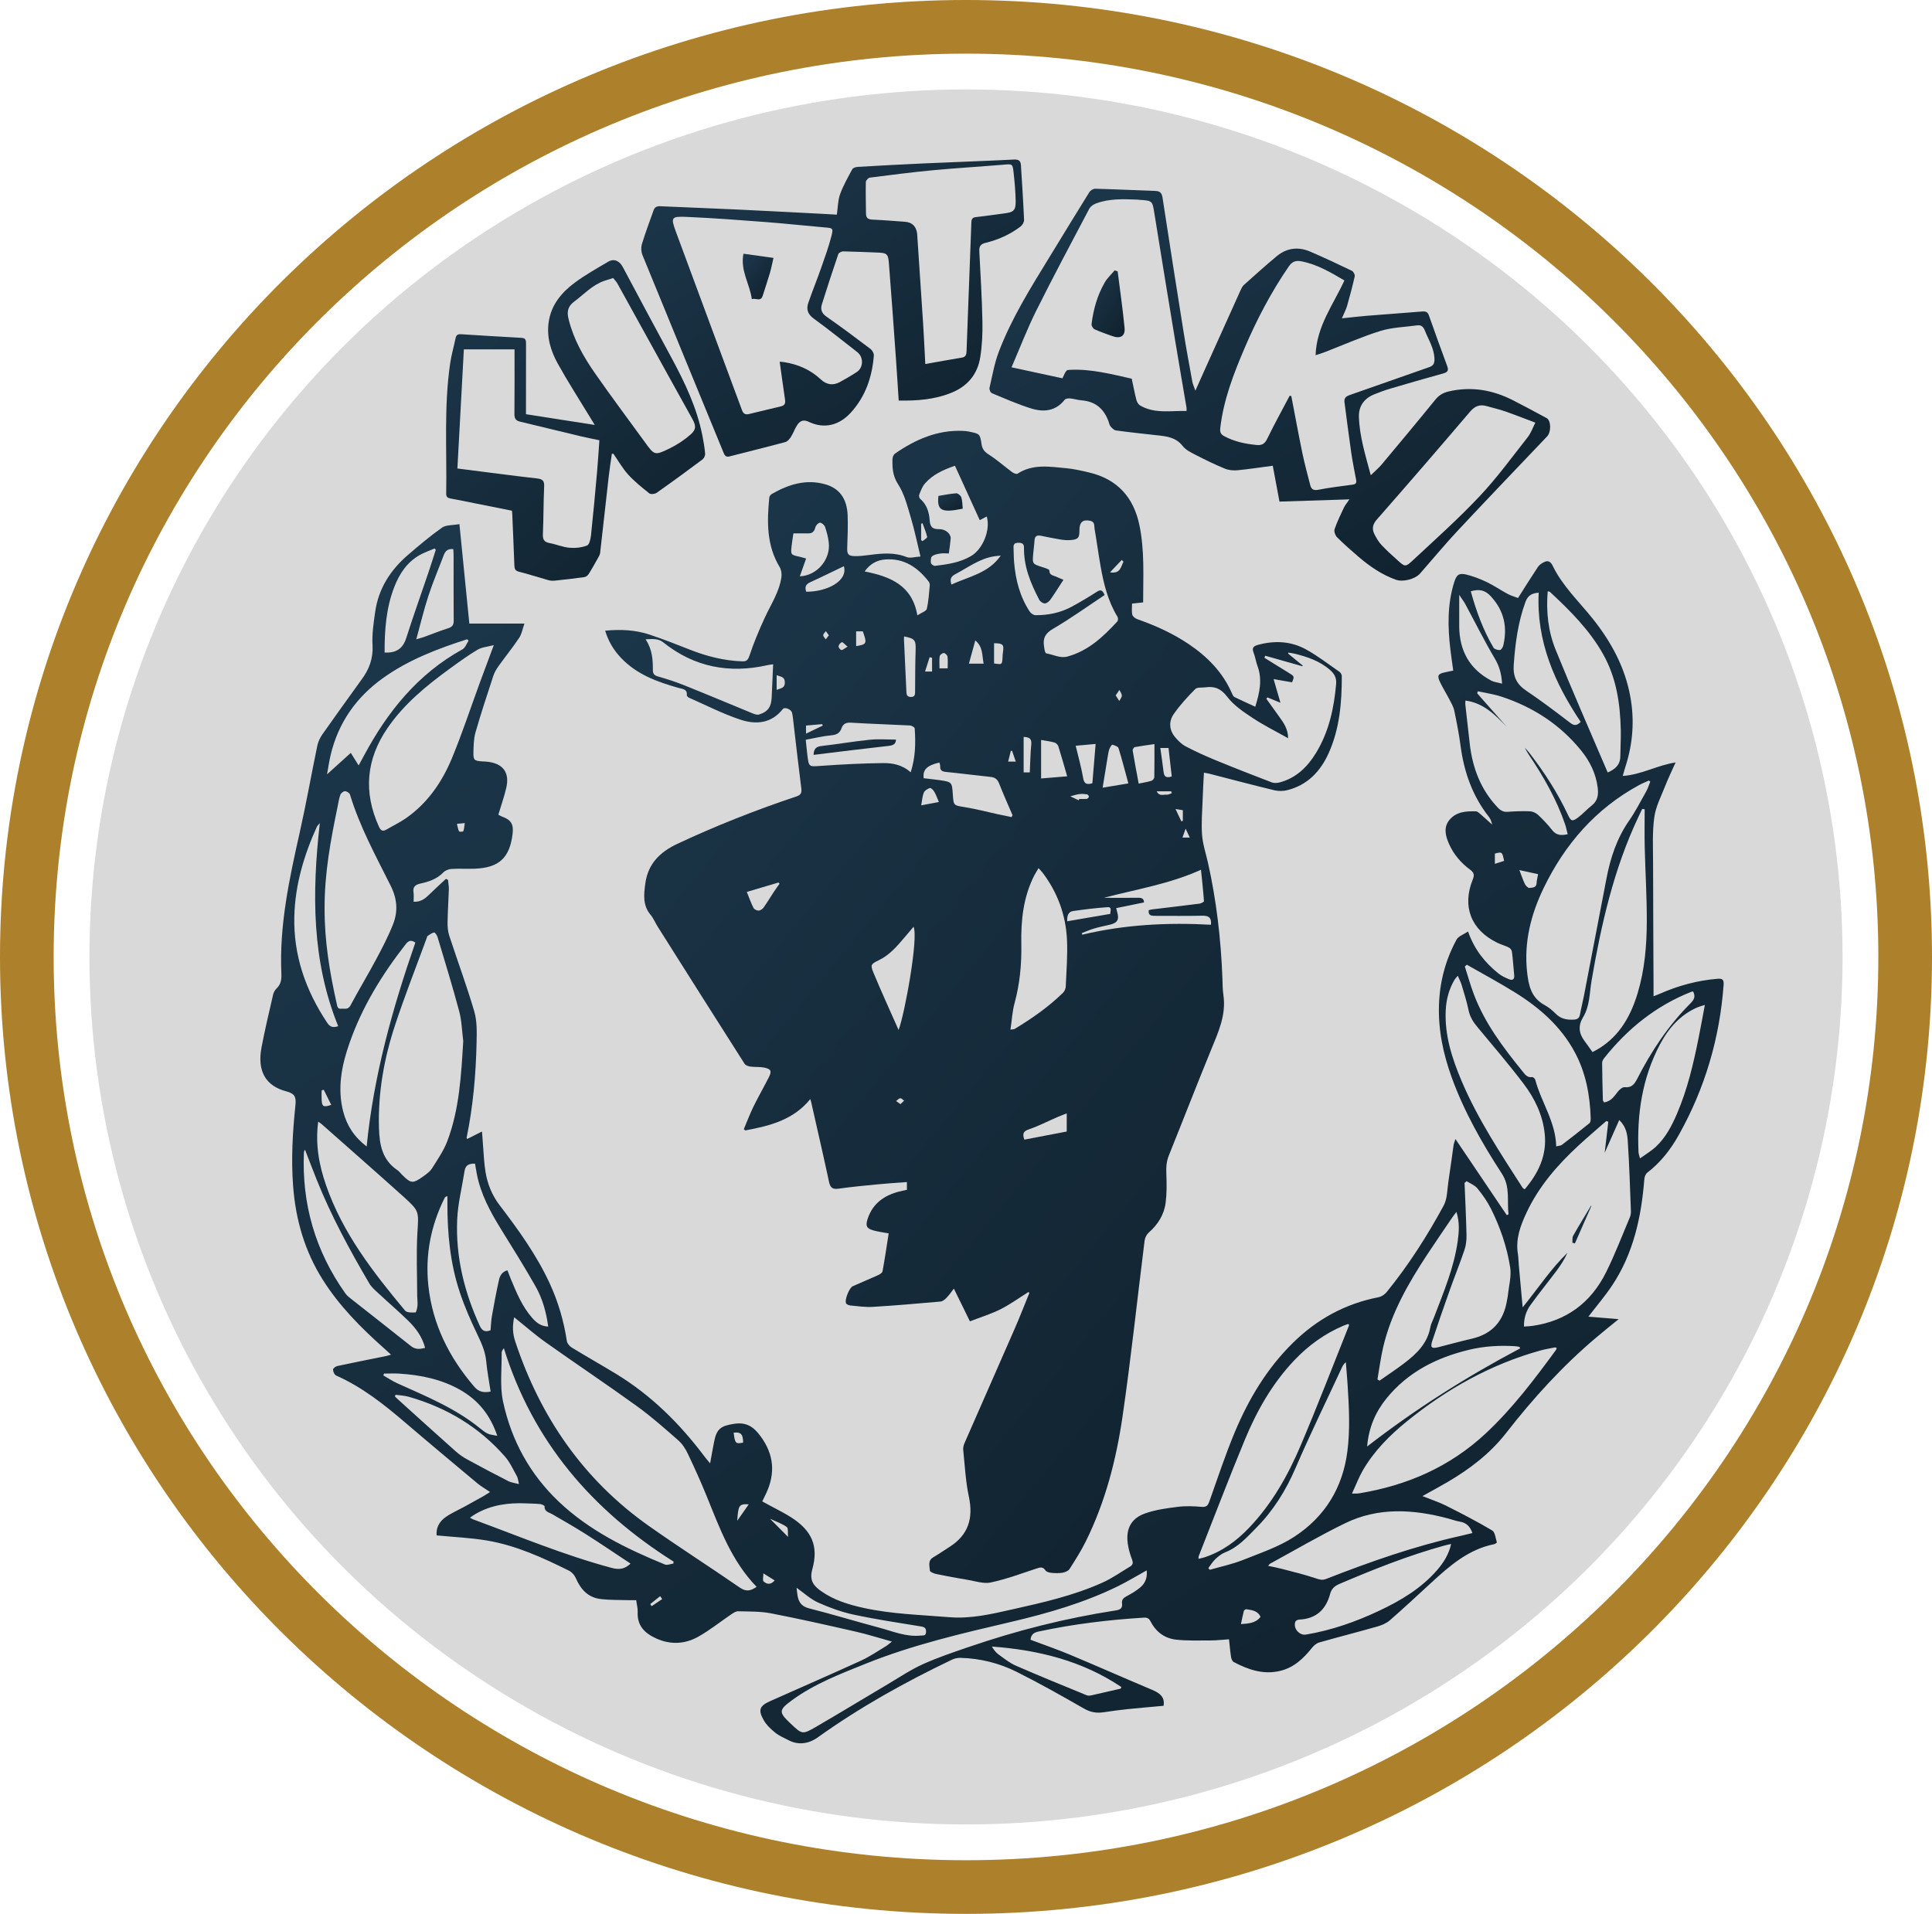 <svg width="108" height="107" viewBox="0 0 108 107" fill="none" xmlns="http://www.w3.org/2000/svg">
<path d="M106.5 53.5C106.5 82.206 83.008 105.5 54 105.5C24.992 105.5 1.5 82.206 1.5 53.5C1.5 24.794 24.992 1.5 54 1.5C83.008 1.5 106.5 24.794 106.5 53.5Z" stroke="#AD812B" stroke-width="3"/>
<ellipse cx="54" cy="53.5" rx="49" ry="48.5" fill="#D9D9D9"/>
<g clip-path="url(#clip0_383_207)">
<path d="M57.487 72.235C56.971 72.558 56.476 72.921 55.936 73.193C55.398 73.463 54.812 73.642 54.219 73.873C53.902 73.226 53.626 72.659 53.322 72.043C53.175 72.231 53.062 72.402 52.921 72.547C52.827 72.643 52.699 72.755 52.577 72.766C51.314 72.878 50.05 72.987 48.785 73.064C48.377 73.088 47.963 73.025 47.554 72.988C47.465 72.98 47.342 72.939 47.301 72.873C47.195 72.701 47.469 71.999 47.669 71.909C48.136 71.7 48.609 71.507 49.075 71.295C49.177 71.248 49.319 71.163 49.334 71.076C49.462 70.379 49.565 69.679 49.678 68.955C49.387 68.901 49.112 68.868 48.848 68.795C48.439 68.686 48.372 68.54 48.502 68.142C48.783 67.286 49.417 66.836 50.255 66.619C50.394 66.583 50.535 66.555 50.696 66.519V66.085C50.152 66.126 49.623 66.158 49.095 66.21C48.354 66.282 47.611 66.351 46.873 66.456C46.535 66.503 46.412 66.397 46.343 66.072C46.024 64.586 45.681 63.105 45.347 61.623C45.338 61.582 45.324 61.541 45.297 61.446C44.341 62.624 43.019 62.944 41.666 63.199C41.637 63.176 41.609 63.153 41.579 63.13C41.758 62.706 41.92 62.275 42.122 61.861C42.396 61.303 42.708 60.764 42.988 60.208C43.149 59.888 43.095 59.765 42.74 59.691C42.482 59.636 42.209 59.665 41.945 59.63C41.831 59.614 41.677 59.56 41.622 59.473C39.996 56.922 38.381 54.366 36.767 51.809C36.63 51.593 36.534 51.345 36.372 51.152C35.919 50.614 35.989 50.006 36.075 49.382C36.227 48.288 36.895 47.633 37.854 47.182C40.02 46.164 42.241 45.29 44.51 44.531C44.765 44.446 44.826 44.334 44.794 44.078C44.632 42.811 44.49 41.543 44.341 40.274C44.324 40.131 44.31 39.986 44.275 39.847C44.226 39.652 43.865 39.507 43.757 39.645C43.119 40.455 42.25 40.518 41.395 40.236C40.408 39.911 39.474 39.428 38.518 39.008C38.465 38.985 38.39 38.914 38.394 38.872C38.429 38.529 38.175 38.526 37.951 38.464C36.752 38.129 35.594 37.711 34.71 36.775C34.309 36.35 34.011 35.864 33.829 35.26C34.684 35.176 35.501 35.214 36.287 35.471C37.067 35.728 37.832 36.033 38.598 36.333C39.527 36.697 40.479 36.937 41.481 36.974C41.735 36.983 41.814 36.901 41.899 36.645C42.138 35.932 42.429 35.234 42.743 34.552C43.088 33.797 43.568 33.097 43.683 32.252C43.707 32.073 43.671 31.849 43.58 31.696C42.843 30.479 42.875 29.154 43.004 27.814C43.011 27.742 43.083 27.652 43.15 27.613C44.072 27.088 45.041 26.773 46.112 27.07C46.922 27.294 47.348 27.869 47.384 28.817C47.407 29.416 47.381 30.017 47.36 30.617C47.347 30.974 47.411 31.083 47.776 31.091C48.052 31.097 48.331 31.061 48.606 31.026C49.304 30.936 49.991 30.869 50.678 31.142C50.882 31.224 51.155 31.13 51.456 31.113C51.271 30.358 51.123 29.632 50.912 28.926C50.722 28.292 50.556 27.616 50.203 27.072C49.899 26.602 49.878 26.158 49.89 25.667C49.892 25.563 49.948 25.419 50.028 25.362C51.166 24.573 52.391 24.033 53.814 24.089C53.935 24.094 54.058 24.105 54.178 24.131C54.767 24.254 54.783 24.254 54.87 24.838C54.913 25.119 55.044 25.267 55.283 25.419C55.738 25.71 56.146 26.074 56.582 26.398C56.662 26.457 56.821 26.521 56.879 26.484C57.738 25.922 58.679 26.092 59.603 26.176C60.032 26.216 60.458 26.315 60.88 26.414C62.455 26.786 63.37 27.797 63.694 29.362C63.99 30.779 63.902 32.212 63.902 33.679C63.7 33.701 63.518 33.72 63.283 33.745C63.283 33.953 63.251 34.167 63.296 34.363C63.319 34.466 63.465 34.578 63.578 34.618C64.591 34.972 65.561 35.41 66.452 36.011C67.506 36.722 68.368 37.6 68.876 38.787C68.906 38.855 68.947 38.942 69.008 38.97C69.383 39.154 69.765 39.325 70.17 39.512C70.412 38.729 70.575 38.004 70.299 37.247C70.207 36.997 70.172 36.728 70.074 36.481C69.962 36.196 70.098 36.113 70.338 36.048C71.257 35.802 72.165 35.845 72.996 36.301C73.655 36.663 74.256 37.129 74.877 37.559C74.945 37.606 75.008 37.72 75.008 37.802C75.008 39.276 74.89 40.735 74.274 42.104C73.815 43.125 73.097 43.883 71.978 44.172C71.745 44.233 71.47 44.238 71.235 44.181C70.025 43.89 68.823 43.569 67.618 43.26C67.535 43.238 67.448 43.227 67.3 43.197C67.274 43.716 67.243 44.209 67.228 44.703C67.206 45.358 67.148 46.017 67.195 46.669C67.234 47.193 67.408 47.708 67.525 48.227C68.003 50.356 68.251 52.516 68.334 54.696C68.346 55.006 68.343 55.32 68.388 55.627C68.556 56.753 68.094 57.727 67.687 58.726C66.888 60.678 66.126 62.646 65.337 64.603C65.199 64.945 65.186 65.281 65.2 65.642C65.221 66.172 65.227 66.711 65.161 67.236C65.076 67.908 64.729 68.461 64.214 68.912C64.097 69.016 64.004 69.198 63.985 69.356C63.572 72.638 63.226 75.93 62.749 79.202C62.397 81.61 61.788 83.97 60.698 86.172C60.432 86.708 60.11 87.218 59.786 87.721C59.714 87.832 59.529 87.904 59.385 87.928C59.179 87.963 58.962 87.951 58.752 87.931C58.642 87.919 58.494 87.876 58.44 87.794C58.288 87.569 58.133 87.63 57.926 87.697C57.084 87.975 56.247 88.288 55.382 88.472C54.977 88.558 54.513 88.394 54.08 88.322C53.499 88.227 52.919 88.12 52.343 88C52.209 87.973 51.986 87.882 51.982 87.812C51.969 87.556 51.848 87.254 52.17 87.064C52.477 86.885 52.769 86.678 53.07 86.489C54.134 85.819 54.419 84.882 54.16 83.673C53.978 82.82 53.936 81.937 53.845 81.067C53.832 80.942 53.864 80.8 53.916 80.683C54.844 78.557 55.783 76.436 56.711 74.31C57.004 73.641 57.267 72.958 57.544 72.282C57.526 72.266 57.508 72.249 57.49 72.232L57.487 72.235ZM72.008 41.273C71.3 40.874 70.641 40.549 70.032 40.145C69.517 39.804 68.973 39.441 68.608 38.961C68.258 38.5 67.905 38.353 67.386 38.426C67.192 38.454 66.926 38.411 66.816 38.522C66.383 38.961 65.957 39.421 65.608 39.928C65.331 40.328 65.353 40.806 65.681 41.201C65.849 41.404 66.049 41.606 66.277 41.725C66.826 42.014 67.394 42.271 67.968 42.507C69.004 42.933 70.047 43.341 71.093 43.741C71.225 43.791 71.402 43.779 71.542 43.741C72.456 43.493 73.085 42.883 73.562 42.1C74.287 40.916 74.571 39.601 74.691 38.236C74.721 37.894 74.588 37.663 74.35 37.456C73.78 36.956 73.088 36.724 72.37 36.545C72.254 36.517 72.136 36.504 72.017 36.485C72.013 36.504 72.009 36.522 72.007 36.541C72.28 36.766 72.555 36.989 72.828 37.214C72.818 37.224 72.809 37.236 72.799 37.246C72.109 37.05 71.417 36.854 70.727 36.66C70.712 36.699 70.696 36.737 70.681 36.775C71.131 37.053 71.58 37.333 72.031 37.61C72.363 37.814 72.364 37.811 72.225 38.147C71.909 38.092 71.603 38.038 71.194 37.966C71.337 38.457 71.448 38.839 71.578 39.288C71.281 39.166 71.064 39.078 70.848 38.989C70.828 39.014 70.808 39.039 70.788 39.064C71.026 39.395 71.265 39.726 71.502 40.058C71.745 40.399 72.001 40.735 72.007 41.27L72.008 41.273ZM59.448 32.415C59.2 32.794 58.97 33.168 58.718 33.525C58.647 33.625 58.512 33.736 58.405 33.737C58.3 33.738 58.145 33.631 58.094 33.531C57.618 32.619 57.224 31.678 57.242 30.621C57.246 30.394 57.129 30.347 56.928 30.345C56.723 30.344 56.645 30.424 56.657 30.621C56.671 30.887 56.666 31.155 56.688 31.421C56.769 32.407 57.008 33.348 57.558 34.186C57.624 34.287 57.773 34.394 57.883 34.394C58.593 34.398 59.281 34.258 59.909 33.919C60.387 33.66 60.855 33.379 61.315 33.085C61.512 32.959 61.626 32.967 61.749 33.266C60.794 33.901 59.853 34.577 58.857 35.16C58.423 35.413 58.29 35.692 58.363 36.138C58.377 36.226 58.384 36.316 58.408 36.401C58.423 36.45 58.459 36.526 58.495 36.531C58.891 36.594 59.258 36.822 59.689 36.701C60.848 36.378 61.676 35.593 62.459 34.744C62.504 34.695 62.509 34.552 62.472 34.49C61.934 33.609 61.694 32.631 61.519 31.632C61.397 30.943 61.307 30.25 61.186 29.561C61.157 29.398 61.218 29.176 60.942 29.116C60.53 29.027 60.336 29.192 60.34 29.663C60.343 30.063 60.271 30.156 59.864 30.193C59.678 30.21 59.484 30.196 59.3 30.166C58.927 30.106 58.557 30.027 58.187 29.953C57.972 29.91 57.845 29.964 57.831 30.209C57.816 30.464 57.776 30.716 57.756 30.971C57.708 31.53 57.712 31.527 58.267 31.705C58.408 31.751 58.659 31.826 58.659 31.889C58.66 32.17 58.877 32.165 59.034 32.238C59.191 32.312 59.353 32.373 59.452 32.415H59.448ZM56.486 57.563C56.649 57.539 56.688 57.544 56.712 57.529C57.685 56.941 58.615 56.295 59.429 55.497C59.514 55.413 59.572 55.265 59.577 55.144C59.613 54.27 59.688 53.393 59.644 52.522C59.576 51.152 59.119 49.899 58.286 48.796C58.223 48.713 58.148 48.64 58.055 48.536C57.96 48.699 57.881 48.819 57.816 48.945C57.204 50.148 57.067 51.448 57.092 52.763C57.113 53.892 57.013 54.992 56.715 56.084C56.588 56.544 56.565 57.032 56.486 57.562V57.563ZM36.087 35.739C36.468 36.311 36.497 36.886 36.496 37.467C36.496 37.662 36.568 37.756 36.767 37.814C37.257 37.956 37.745 38.11 38.218 38.299C39.506 38.815 40.785 39.355 42.069 39.882C42.178 39.925 42.313 39.976 42.415 39.949C42.909 39.811 43.115 39.525 43.136 39.012C43.162 38.397 43.191 37.781 43.22 37.139C43.09 37.158 43.002 37.165 42.917 37.184C40.772 37.672 38.812 37.3 37.077 35.914C36.794 35.688 36.486 35.724 36.085 35.742L36.087 35.739ZM53.383 26.038C52.696 26.276 52.125 26.546 51.7 27.037C51.554 27.206 51.473 27.438 51.386 27.65C51.36 27.713 51.386 27.842 51.437 27.886C51.803 28.199 51.936 28.626 51.968 29.071C51.994 29.44 52.101 29.591 52.498 29.584C52.871 29.578 53.165 29.86 53.144 30.111C53.121 30.384 53.077 30.654 53.04 30.942C52.868 30.942 52.711 30.922 52.561 30.947C52.401 30.972 52.219 31.005 52.103 31.101C52.027 31.164 52.02 31.352 52.04 31.475C52.052 31.542 52.191 31.643 52.262 31.636C52.957 31.554 53.654 31.454 54.273 31.093C54.944 30.705 55.381 29.622 55.16 28.875C55.014 28.951 54.873 29.026 54.768 29.08C54.305 28.064 53.847 27.059 53.383 26.04V26.038ZM50.908 43.178C51.18 42.336 51.188 41.531 51.133 40.725C51.13 40.662 50.964 40.564 50.87 40.559C49.771 40.501 48.671 40.471 47.572 40.403C47.287 40.385 47.132 40.466 47.039 40.72C46.948 40.971 46.783 41.08 46.495 41.106C46.015 41.149 45.54 41.267 45.041 41.357C45.075 41.674 45.098 41.948 45.133 42.221C45.219 42.898 45.219 42.865 45.904 42.816C47.046 42.735 48.19 42.677 49.333 42.662C49.873 42.654 50.421 42.744 50.908 43.177V43.178ZM64.213 50.883C64.278 50.869 64.341 50.85 64.405 50.842C65.289 50.735 66.172 50.633 67.055 50.52C67.146 50.508 67.305 50.422 67.302 50.38C67.262 49.812 67.199 49.245 67.136 48.626C65.359 49.429 63.511 49.719 61.702 50.194C61.819 50.194 61.935 50.194 62.053 50.194C62.576 50.194 63.1 50.199 63.624 50.192C63.816 50.189 63.946 50.233 63.951 50.452C63.428 50.559 62.915 50.664 62.398 50.77C62.423 50.874 62.429 50.918 62.443 50.96C62.581 51.41 62.473 51.6 62.028 51.701C61.735 51.766 61.441 51.828 61.153 51.913C60.921 51.981 60.699 52.082 60.474 52.168C60.483 52.198 60.492 52.226 60.499 52.256C62.87 51.689 65.277 51.567 67.695 51.7C67.731 51.282 67.549 51.186 67.201 51.195C66.321 51.215 65.44 51.2 64.56 51.202C64.35 51.202 64.173 51.177 64.216 50.884L64.213 50.883ZM50.232 57.584C50.583 56.662 51.351 52.394 51.068 51.814C50.887 52.025 50.715 52.225 50.547 52.427C50.136 52.914 49.721 53.395 49.133 53.68C48.698 53.89 48.641 53.936 48.821 54.367C49.258 55.421 49.735 56.459 50.232 57.585V57.584ZM51.636 43.509C51.923 43.544 52.219 43.572 52.514 43.614C53.217 43.719 53.217 43.721 53.264 44.426C53.307 45.05 53.311 45.023 53.93 45.125C54.562 45.228 55.182 45.391 55.809 45.528C56.054 45.581 56.3 45.631 56.545 45.682C56.564 45.646 56.582 45.61 56.601 45.575C56.35 44.987 56.087 44.402 55.853 43.806C55.759 43.567 55.621 43.46 55.371 43.434C54.541 43.348 53.715 43.24 52.885 43.157C52.671 43.135 52.548 43.079 52.557 42.844C52.56 42.774 52.529 42.702 52.514 42.631C51.817 42.79 51.568 43.034 51.636 43.51V43.509ZM51.281 34.403C51.517 34.248 51.777 34.171 51.808 34.04C51.91 33.611 51.932 33.161 51.974 32.72C51.981 32.65 51.951 32.561 51.909 32.506C51.296 31.721 50.538 31.198 49.491 31.278C49.045 31.312 48.653 31.498 48.334 31.948C49.773 32.233 50.993 32.722 51.281 34.403ZM44.708 32.221C45.657 32.188 46.441 31.291 46.328 30.331C46.294 30.036 46.218 29.743 46.121 29.461C46.085 29.355 45.938 29.224 45.838 29.223C45.751 29.22 45.609 29.368 45.582 29.474C45.524 29.7 45.426 29.826 45.181 29.821C44.913 29.816 44.645 29.82 44.352 29.82C44.321 30.034 44.279 30.272 44.253 30.513C44.198 31.017 44.202 31.017 44.687 31.123C44.782 31.144 44.875 31.173 45.062 31.225C44.941 31.567 44.827 31.888 44.71 32.221H44.708ZM58.198 43.522C58.703 43.48 59.166 43.442 59.656 43.401C59.489 42.828 59.335 42.273 59.162 41.724C59.135 41.637 59.032 41.536 58.944 41.512C58.713 41.446 58.47 41.418 58.198 41.369V43.52V43.522ZM64.534 41.6C64.129 41.66 63.778 41.704 63.433 41.769C63.381 41.779 63.308 41.902 63.317 41.96C63.419 42.568 63.535 43.172 63.653 43.809C63.919 43.754 64.147 43.719 64.367 43.652C64.436 43.631 64.525 43.524 64.526 43.455C64.539 42.859 64.534 42.261 64.534 41.6ZM63.077 43.8C62.892 43.123 62.727 42.471 62.527 41.83C62.498 41.734 62.309 41.671 62.181 41.635C62.151 41.626 62.054 41.776 62.02 41.863C61.974 41.986 61.952 42.12 61.93 42.249C61.833 42.833 61.739 43.417 61.638 44.037C62.145 43.953 62.588 43.88 63.078 43.798L63.077 43.8ZM50.539 35.581C50.536 35.636 50.53 35.69 50.532 35.744C50.579 36.731 50.628 37.717 50.67 38.703C50.678 38.88 50.741 38.966 50.93 38.965C51.141 38.964 51.153 38.833 51.154 38.676C51.16 37.9 51.158 37.122 51.184 36.346C51.203 35.791 51.144 35.697 50.538 35.582L50.539 35.581ZM57.261 63.714C58.058 63.561 58.846 63.41 59.631 63.26V62.246C59.428 62.326 59.264 62.387 59.104 62.456C58.576 62.685 58.062 62.951 57.519 63.138C57.228 63.237 57.135 63.35 57.261 63.714ZM61.064 43.791C61.124 43.079 61.182 42.369 61.246 41.592C60.823 41.63 60.449 41.665 60.132 41.693C60.28 42.316 60.444 42.895 60.546 43.486C60.6 43.797 60.715 43.891 61.063 43.791H61.064ZM55.942 31.06C55.816 31.074 55.688 31.083 55.562 31.104C54.746 31.235 54.103 31.735 53.397 32.104C53.146 32.236 53.092 32.393 53.186 32.68C54.16 32.232 55.266 32.049 55.942 31.06ZM45.067 33.082C46.216 33.091 47.417 32.484 47.173 31.655C46.541 31.957 45.918 32.267 45.286 32.554C45.026 32.672 44.984 32.842 45.068 33.082H45.067ZM41.747 49.866C41.882 50.198 41.983 50.49 42.122 50.762C42.163 50.843 42.31 50.911 42.408 50.909C42.501 50.906 42.621 50.826 42.681 50.745C42.879 50.467 43.053 50.174 43.242 49.888C43.348 49.727 43.462 49.57 43.573 49.411C43.556 49.387 43.541 49.362 43.524 49.338C42.95 49.508 42.377 49.678 41.748 49.865L41.747 49.866ZM59.657 51.506C60.471 51.366 61.262 51.231 62.064 51.093C62.065 50.931 62.184 50.698 61.903 50.718C61.266 50.763 60.63 50.842 59.996 50.932C59.694 50.974 59.649 51.218 59.657 51.506ZM57.222 41.199V43.183H57.566C57.592 42.647 57.598 42.126 57.649 41.61C57.681 41.277 57.515 41.214 57.222 41.199ZM65.502 43.408C65.441 42.873 65.382 42.349 65.321 41.819H64.863C64.928 42.288 64.995 42.725 65.046 43.164C65.077 43.426 65.205 43.509 65.5 43.408H65.502ZM54.519 35.807C54.396 36.258 54.283 36.664 54.163 37.104H54.986C54.89 36.644 54.963 36.171 54.521 35.807H54.519ZM52.486 44.839C52.389 44.616 52.321 44.427 52.223 44.257C52.172 44.168 52.038 44.038 51.982 44.056C51.852 44.099 51.692 44.195 51.643 44.311C51.558 44.516 51.547 44.751 51.496 45.024C51.853 44.957 52.152 44.901 52.486 44.838V44.839ZM55.569 37.09C56.017 37.162 56.02 37.16 56.041 36.767C56.047 36.679 56.047 36.589 56.061 36.503C56.134 36.032 56.078 35.966 55.569 35.961V37.09ZM47.858 36.122C48.454 36.03 48.477 35.975 48.231 35.296H47.858V36.122ZM52.975 37.364C52.975 37.12 52.995 36.908 52.965 36.706C52.953 36.626 52.834 36.509 52.761 36.508C52.683 36.507 52.541 36.611 52.53 36.683C52.499 36.903 52.519 37.131 52.519 37.365H52.974L52.975 37.364ZM60.301 44.742C60.311 44.718 60.32 44.692 60.331 44.668C60.475 44.668 60.621 44.678 60.763 44.661C60.805 44.656 60.87 44.578 60.87 44.534C60.87 44.49 60.805 44.413 60.76 44.408C60.618 44.388 60.47 44.378 60.328 44.397C60.16 44.42 59.996 44.477 59.831 44.52C59.987 44.594 60.143 44.669 60.301 44.742ZM43.415 37.748V38.566C43.649 38.477 43.88 38.473 43.874 38.148C43.867 37.824 43.634 37.833 43.415 37.749V37.748ZM45.057 41.016C45.404 40.849 45.698 40.708 45.991 40.567C45.98 40.539 45.97 40.511 45.961 40.484C45.667 40.51 45.374 40.536 45.057 40.564V41.016ZM52.102 36.778C52.057 36.767 52.012 36.754 51.967 36.742C51.885 36.997 51.804 37.251 51.711 37.543H52.103V36.778H52.102ZM51.492 30.197C51.519 30.215 51.546 30.233 51.573 30.251C51.664 30.173 51.842 30.074 51.829 30.018C51.771 29.757 51.661 29.507 51.569 29.252C51.544 29.262 51.518 29.273 51.492 29.283V30.197ZM62.803 31.404C62.771 31.37 62.739 31.338 62.706 31.305C62.503 31.521 62.299 31.736 62.051 31.997C62.646 32.094 62.655 31.677 62.803 31.404ZM47.38 36.153C47.216 36.019 47.128 35.896 47.064 35.908C46.986 35.922 46.887 36.042 46.875 36.127C46.866 36.194 46.967 36.33 47.034 36.341C47.11 36.351 47.202 36.257 47.38 36.153ZM62.368 38.879C62.449 39.002 62.508 39.096 62.568 39.19C62.62 39.09 62.71 38.988 62.71 38.888C62.71 38.783 62.623 38.678 62.574 38.573C62.512 38.666 62.45 38.759 62.367 38.88L62.368 38.879ZM66.122 45.296C66.009 45.278 65.902 45.261 65.712 45.23C65.846 45.514 65.943 45.717 66.038 45.919C66.067 45.909 66.094 45.899 66.122 45.89V45.296ZM64.661 44.239C64.804 44.54 65.039 44.41 65.213 44.429C65.306 44.44 65.405 44.377 65.503 44.346L65.472 44.239H64.662H64.661ZM56.575 41.974C56.552 41.975 56.529 41.977 56.506 41.979C56.458 42.173 56.409 42.367 56.356 42.579H56.782C56.706 42.356 56.64 42.166 56.575 41.974ZM50.336 61.729C50.42 61.65 50.481 61.592 50.541 61.536C50.469 61.487 50.393 61.394 50.326 61.401C50.245 61.408 50.171 61.5 50.094 61.556C50.163 61.606 50.234 61.657 50.336 61.73V61.729ZM46.334 35.519C46.267 35.426 46.216 35.357 46.167 35.287C46.113 35.362 46.018 35.438 46.018 35.513C46.018 35.59 46.111 35.667 46.162 35.744C46.214 35.676 46.265 35.609 46.334 35.518V35.519ZM66.277 46.329C66.2 46.546 66.153 46.68 66.1 46.826H66.509C66.437 46.671 66.381 46.553 66.277 46.329Z" fill="url(#paint0_linear_383_207)"/>
<path d="M79.518 83.644C80.013 83.843 80.439 83.979 80.834 84.177C81.707 84.617 82.576 85.066 83.415 85.564C83.578 85.661 83.602 85.998 83.675 86.229C83.68 86.245 83.582 86.319 83.525 86.33C82.091 86.618 81.045 87.532 80.016 88.478C79.246 89.186 78.481 89.9 77.693 90.587C77.502 90.755 77.237 90.863 76.988 90.935C75.909 91.243 74.821 91.519 73.742 91.827C73.588 91.871 73.437 92.004 73.334 92.134C72.858 92.727 72.323 93.235 71.556 93.416C70.621 93.638 69.775 93.348 68.964 92.918C68.888 92.877 68.834 92.745 68.818 92.647C68.769 92.332 68.742 92.013 68.702 91.648C68.349 91.671 68.009 91.711 67.669 91.713C67.025 91.713 66.376 91.738 65.74 91.668C65.113 91.597 64.623 91.241 64.328 90.666C64.243 90.5 64.152 90.425 63.944 90.438C61.965 90.559 60.002 90.797 58.062 91.213C57.798 91.27 57.635 91.374 57.608 91.675C58.343 91.952 59.088 92.207 59.813 92.511C61.351 93.155 62.874 93.829 64.41 94.477C64.825 94.652 65.129 94.873 65.044 95.366C64.39 95.426 63.706 95.483 63.025 95.554C62.583 95.6 62.142 95.659 61.702 95.726C61.304 95.787 60.959 95.731 60.592 95.52C59.349 94.807 58.099 94.101 56.817 93.461C55.847 92.978 54.794 92.716 53.699 92.686C53.539 92.682 53.364 92.717 53.221 92.785C50.597 94.041 48.063 95.448 45.693 97.147C45.246 97.466 44.656 97.591 44.092 97.296C43.835 97.162 43.56 97.05 43.339 96.871C43.092 96.673 42.846 96.441 42.692 96.17C42.367 95.599 42.458 95.372 43.052 95.106C44.747 94.347 46.451 93.611 48.138 92.838C48.621 92.617 49.064 92.309 49.522 92.035C49.623 91.974 49.711 91.892 49.86 91.776C49.144 91.577 48.502 91.371 47.846 91.222C46.265 90.862 44.684 90.504 43.092 90.196C42.496 90.081 41.873 90.099 41.263 90.082C41.138 90.079 41 90.171 40.886 90.247C40.261 90.67 39.67 91.15 39.014 91.514C38.283 91.92 37.486 91.96 36.698 91.608C36.054 91.32 35.608 90.9 35.647 90.122C35.657 89.916 35.596 89.707 35.564 89.461C35.411 89.461 35.269 89.464 35.128 89.461C34.606 89.444 34.08 89.461 33.562 89.395C32.864 89.309 32.454 88.848 32.185 88.222C32.115 88.058 31.963 87.89 31.805 87.811C30.339 87.085 28.848 86.4 27.221 86.126C26.307 85.971 25.371 85.934 24.41 85.84C24.363 85.443 24.547 85.071 24.91 84.817C25.244 84.584 25.625 84.419 25.985 84.222C26.316 84.041 26.646 83.858 26.975 83.674C27.1 83.603 27.22 83.523 27.395 83.415C27.073 83.196 26.87 83.083 26.695 82.936C25.338 81.802 23.981 80.669 22.637 79.519C21.449 78.503 20.231 77.54 18.787 76.9C18.695 76.859 18.621 76.685 18.617 76.57C18.615 76.504 18.761 76.391 18.855 76.371C19.756 76.177 20.662 76 21.565 75.817C21.64 75.801 21.712 75.778 21.859 75.738C21.704 75.597 21.591 75.489 21.473 75.384C20.18 74.234 18.966 73.014 18.037 71.538C17.032 69.941 16.529 68.192 16.386 66.32C16.271 64.805 16.356 63.3 16.515 61.794C16.567 61.3 16.457 61.135 15.998 61.013C14.848 60.708 14.367 59.879 14.62 58.553C14.808 57.563 15.043 56.581 15.269 55.598C15.297 55.475 15.375 55.345 15.465 55.257C15.704 55.027 15.745 54.758 15.729 54.441C15.607 51.747 16.169 49.144 16.755 46.539C17.117 44.926 17.404 43.299 17.74 41.68C17.787 41.459 17.895 41.236 18.025 41.051C18.682 40.112 19.355 39.186 20.023 38.255C20.081 38.174 20.137 38.09 20.198 38.011C20.632 37.436 20.868 36.822 20.825 36.07C20.788 35.456 20.885 34.829 20.972 34.213C21.155 32.909 21.824 31.866 22.811 31.02C23.427 30.491 24.049 29.964 24.712 29.497C24.935 29.34 25.291 29.373 25.682 29.302C25.872 31.199 26.052 33.016 26.236 34.861H29.316C29.215 35.147 29.169 35.439 29.021 35.662C28.658 36.207 28.243 36.717 27.862 37.25C27.742 37.417 27.635 37.605 27.572 37.801C27.23 38.844 26.884 39.887 26.581 40.943C26.48 41.298 26.474 41.688 26.465 42.064C26.455 42.49 26.516 42.535 26.933 42.566C27.034 42.574 27.135 42.573 27.234 42.584C28.124 42.682 28.502 43.187 28.299 44.055C28.183 44.55 28.012 45.032 27.858 45.545C27.91 45.573 27.971 45.618 28.039 45.642C28.57 45.833 28.721 46.071 28.654 46.622C28.49 47.965 27.895 48.516 26.532 48.567C26.099 48.583 25.664 48.554 25.232 48.581C25.076 48.591 24.888 48.666 24.782 48.775C24.43 49.141 23.98 49.292 23.511 49.395C23.209 49.462 23.064 49.583 23.117 49.907C23.142 50.067 23.12 50.234 23.12 50.413C23.55 50.44 23.796 50.207 24.044 49.965C24.333 49.683 24.632 49.411 24.926 49.135C24.965 49.154 25.004 49.173 25.043 49.191C25.061 49.371 25.097 49.552 25.091 49.731C25.073 50.342 25.028 50.953 25.019 51.563C25.015 51.813 25.037 52.077 25.113 52.311C25.575 53.725 26.095 55.121 26.512 56.547C26.672 57.095 26.654 57.708 26.641 58.29C26.601 60.079 26.446 61.86 26.082 63.617C26.081 63.624 26.093 63.635 26.118 63.677C26.374 63.548 26.634 63.417 26.944 63.26C26.962 63.512 26.976 63.717 26.993 63.92C27.038 64.451 27.053 64.987 27.139 65.511C27.25 66.193 27.498 66.815 27.933 67.385C28.979 68.755 29.989 70.155 30.719 71.73C31.199 72.764 31.517 73.846 31.687 74.973C31.707 75.107 31.838 75.262 31.96 75.337C32.777 75.835 33.61 76.306 34.428 76.803C36.408 78.006 38.016 79.606 39.397 81.449C39.474 81.552 39.56 81.648 39.696 81.812C39.781 81.347 39.848 80.96 39.925 80.576C40.067 79.865 40.319 79.716 41.026 79.603C41.727 79.49 42.134 79.772 42.522 80.304C43.27 81.325 43.351 82.377 42.824 83.501C42.759 83.639 42.69 83.776 42.61 83.938C42.746 84.013 42.861 84.074 42.976 84.138C43.395 84.368 43.829 84.575 44.23 84.833C45.377 85.571 45.771 86.426 45.409 87.731C45.232 88.367 45.486 88.665 45.914 88.965C46.63 89.465 47.45 89.713 48.289 89.897C49.862 90.241 51.465 90.281 53.06 90.412C54.291 90.514 55.444 90.232 56.613 89.971C58.317 89.591 60.021 89.202 61.622 88.483C62.165 88.24 62.659 87.887 63.173 87.581C63.331 87.487 63.351 87.371 63.282 87.188C63.172 86.9 63.083 86.597 63.042 86.292C62.93 85.468 63.233 84.882 64.021 84.608C64.6 84.405 65.227 84.319 65.841 84.243C66.279 84.188 66.734 84.206 67.176 84.244C67.456 84.269 67.528 84.154 67.609 83.926C68.07 82.631 68.501 81.32 69.032 80.053C69.807 78.207 70.826 76.501 72.27 75.08C73.611 73.76 75.195 72.886 77.055 72.526C77.221 72.493 77.402 72.375 77.511 72.242C78.736 70.736 79.778 69.104 80.701 67.402C80.915 67.007 80.899 66.483 80.972 66.015C81.076 65.346 81.162 64.675 81.259 64.004C81.269 63.932 81.302 63.864 81.359 63.678C82.35 65.147 83.288 66.539 84.227 67.931C84.261 67.917 84.294 67.904 84.328 67.89C84.231 67.128 84.443 66.364 83.95 65.607C82.847 63.913 81.846 62.151 81.152 60.238C80.679 58.932 80.395 57.594 80.439 56.196C80.479 54.895 80.804 53.669 81.422 52.531C81.528 52.337 81.82 52.244 82.064 52.078C82.423 53.093 83.01 53.818 83.756 54.418C83.934 54.561 84.152 54.664 84.367 54.751C84.552 54.826 84.667 54.749 84.645 54.526C84.603 54.084 84.573 53.64 84.517 53.2C84.507 53.115 84.421 53.01 84.341 52.97C84.133 52.866 83.903 52.807 83.695 52.705C82.234 51.992 81.718 50.68 82.326 49.176C82.433 48.909 82.399 48.783 82.17 48.613C81.663 48.237 81.257 47.762 81 47.18C80.801 46.728 80.679 46.249 81.035 45.827C81.414 45.377 81.963 45.345 82.507 45.359C82.583 45.362 82.664 45.435 82.728 45.49C82.937 45.669 83.14 45.858 83.416 46.103C83.37 45.957 83.355 45.891 83.328 45.83C83.3 45.77 83.264 45.713 83.224 45.66C82.305 44.491 81.837 43.147 81.645 41.688C81.558 41.029 81.429 40.373 81.293 39.723C81.246 39.502 81.12 39.294 81.014 39.088C80.846 38.763 80.648 38.452 80.492 38.121C80.328 37.771 80.386 37.675 80.751 37.593C80.902 37.56 81.053 37.529 81.237 37.49C81.183 37.094 81.126 36.714 81.08 36.333C80.925 35.056 80.902 33.783 81.295 32.537C81.422 32.135 81.56 32.022 81.974 32.124C82.367 32.22 82.754 32.372 83.121 32.547C83.52 32.739 83.889 32.995 84.28 33.205C84.462 33.303 84.667 33.36 84.858 33.433C85.239 32.834 85.597 32.26 85.971 31.696C86.045 31.585 86.172 31.499 86.294 31.435C86.518 31.316 86.675 31.379 86.793 31.624C87.342 32.762 88.262 33.624 89.037 34.594C90.07 35.889 90.843 37.315 91.139 38.965C91.375 40.279 91.278 41.575 90.868 42.847C90.817 43.002 90.776 43.159 90.712 43.381C91.76 43.312 92.635 42.783 93.667 42.626C93.455 43.099 93.253 43.514 93.085 43.943C92.859 44.52 92.556 45.094 92.475 45.694C92.36 46.533 92.406 47.398 92.408 48.25C92.41 50.562 92.425 52.874 92.434 55.186C92.434 55.34 92.434 55.493 92.434 55.699C92.578 55.641 92.688 55.602 92.793 55.555C93.819 55.103 94.886 54.814 96.005 54.721C96.283 54.698 96.373 54.767 96.351 55.064C96.132 58.044 95.308 60.843 93.847 63.45C93.395 64.26 92.83 64.988 92.082 65.562C91.987 65.634 91.928 65.799 91.919 65.925C91.751 68.043 91.311 70.082 90.109 71.882C89.716 72.47 89.251 73.011 88.792 73.611C89.337 73.656 89.877 73.7 90.483 73.75C90.028 74.122 89.622 74.445 89.226 74.78C87.346 76.368 85.699 78.181 84.194 80.114C83.288 81.275 82.163 82.125 80.921 82.856C80.483 83.114 80.034 83.353 79.516 83.642L79.518 83.644ZM84.21 40.614C83.569 39.958 82.928 39.302 81.92 39.166C81.914 39.267 81.905 39.321 81.911 39.373C81.993 40.112 82.076 40.852 82.161 41.592C82.317 42.94 82.776 44.154 83.731 45.154C83.889 45.321 84.047 45.403 84.281 45.386C84.692 45.357 85.106 45.34 85.516 45.357C85.673 45.363 85.858 45.444 85.974 45.552C86.258 45.818 86.528 46.102 86.767 46.409C86.998 46.706 87.273 46.719 87.635 46.639C87.585 46.446 87.55 46.263 87.491 46.089C87.01 44.679 86.274 43.401 85.446 42.17C85.366 42.051 85.304 41.921 85.233 41.798C85.315 41.889 85.402 41.975 85.476 42.071C86.323 43.162 87.069 44.318 87.656 45.57C87.813 45.906 87.894 45.941 88.199 45.717C88.475 45.514 88.704 45.248 88.975 45.037C89.322 44.767 89.362 44.419 89.311 44.024C89.21 43.24 88.874 42.559 88.383 41.955C87.21 40.509 85.706 39.533 83.946 38.952C83.516 38.81 83.06 38.746 82.616 38.647C82.602 38.683 82.587 38.719 82.572 38.756C82.641 38.836 82.709 38.917 82.78 38.996C83.257 39.535 83.734 40.075 84.212 40.614H84.21ZM28.744 73.645C28.634 74.134 28.657 74.558 28.801 74.994C30.202 79.225 32.614 82.729 36.278 85.316C37.948 86.495 39.674 87.596 41.358 88.759C41.709 89.001 41.969 88.945 42.294 88.715C40.897 87.273 40.235 85.451 39.51 83.66C39.185 82.858 38.828 82.068 38.456 81.287C38.326 81.012 38.151 80.732 37.925 80.533C37.174 79.873 36.422 79.206 35.613 78.621C33.927 77.403 32.198 76.247 30.501 75.044C29.905 74.622 29.356 74.135 28.743 73.645H28.744ZM90.516 62.617C90.214 63.297 89.939 63.916 89.703 64.448C89.762 63.936 89.835 63.323 89.907 62.71L89.791 62.675C89.282 63.122 88.765 63.56 88.267 64.018C87.081 65.11 86.031 66.311 85.338 67.787C84.995 68.517 84.716 69.261 84.85 70.095C84.884 70.302 84.882 70.516 84.902 70.725C84.97 71.484 85.04 72.242 85.117 73.091C85.984 72.026 86.688 70.943 87.62 70.042C87.452 70.414 87.233 70.75 86.993 71.071C86.513 71.711 86.005 72.33 85.542 72.98C85.304 73.312 85.182 73.706 85.191 74.163C85.368 74.151 85.52 74.148 85.671 74.126C87.569 73.852 88.938 72.824 89.78 71.131C90.278 70.129 90.677 69.079 91.114 68.046C91.155 67.947 91.173 67.828 91.169 67.72C91.119 66.422 91.081 65.123 90.995 63.826C90.97 63.435 90.919 63.01 90.517 62.616L90.516 62.617ZM25.896 58.205C25.824 57.648 25.813 57.075 25.669 56.537C25.298 55.144 24.871 53.765 24.458 52.383C24.428 52.284 24.316 52.123 24.266 52.132C24.138 52.154 24.02 52.251 23.905 52.327C23.874 52.347 23.867 52.405 23.852 52.446C23.261 54.061 22.629 55.663 22.09 57.295C21.473 59.16 21.126 61.079 21.184 63.058C21.212 63.987 21.36 64.842 22.205 65.412C22.304 65.478 22.38 65.581 22.467 65.669C22.975 66.176 23.072 66.189 23.664 65.766C23.843 65.637 24.038 65.498 24.152 65.317C24.463 64.822 24.805 64.329 25.009 63.788C25.685 61.994 25.779 60.105 25.896 58.205ZM92.251 43.698C92.223 43.678 92.198 43.658 92.171 43.638C91.981 43.726 91.785 43.804 91.602 43.904C89.193 45.223 87.482 47.191 86.297 49.635C85.58 51.117 85.183 52.674 85.365 54.34C85.446 55.086 85.592 55.782 86.338 56.186C86.57 56.31 86.781 56.489 86.968 56.677C87.244 56.954 87.563 57.02 87.937 57.007C88.168 56.999 88.283 56.938 88.324 56.708C88.385 56.37 88.472 56.036 88.538 55.699C88.963 53.5 89.386 51.299 89.806 49.098C90.027 47.945 90.39 46.853 91.072 45.873C91.431 45.354 91.72 44.786 92.03 44.234C92.124 44.066 92.178 43.876 92.252 43.697L92.251 43.698ZM66.994 87.152C67.124 87.118 67.23 87.099 67.331 87.066C68.307 86.746 69.11 86.16 69.81 85.429C71.09 84.092 71.99 82.505 72.704 80.823C73.65 78.598 74.516 76.34 75.413 74.095C75.42 74.081 75.402 74.057 75.394 74.036C75.373 74.033 75.35 74.023 75.333 74.028C75.249 74.057 75.166 74.088 75.084 74.122C74.036 74.57 73.133 75.227 72.351 76.051C71.124 77.344 70.258 78.87 69.584 80.499C68.694 82.652 67.864 84.829 67.01 86.996C66.995 87.032 67.002 87.077 66.995 87.152H66.994ZM27.604 36.068C27.243 36.163 26.935 36.181 26.7 36.321C26.166 36.639 25.66 37.008 25.157 37.373C23.839 38.331 22.581 39.358 21.651 40.72C20.463 42.462 20.312 44.294 21.182 46.215C21.284 46.44 21.395 46.501 21.61 46.375C21.974 46.161 22.358 45.978 22.703 45.738C23.907 44.894 24.712 43.719 25.263 42.39C25.84 40.998 26.311 39.562 26.83 38.147C27.07 37.494 27.315 36.843 27.604 36.066V36.068ZM75.578 83.501C75.743 83.501 75.787 83.503 75.83 83.501C75.874 83.5 75.919 83.498 75.963 83.491C78.651 83.052 81.052 82.009 83.059 80.133C84.555 78.735 85.78 77.111 86.983 75.468C87.004 75.438 87.004 75.393 87.017 75.349C86.964 75.342 86.93 75.328 86.9 75.334C86.638 75.387 86.374 75.428 86.118 75.5C83.341 76.271 80.884 77.65 78.657 79.454C77.685 80.242 76.804 81.126 76.174 82.22C75.951 82.609 75.793 83.034 75.576 83.501H75.578ZM18.145 50.781C18.135 52.59 18.43 54.362 18.824 56.12C18.857 56.268 18.87 56.417 19.075 56.395C19.259 56.375 19.453 56.469 19.589 56.214C20.049 55.352 20.555 54.517 21.015 53.655C21.36 53.012 21.7 52.36 21.969 51.681C22.254 50.959 22.211 50.265 21.838 49.517C21.006 47.852 20.105 46.212 19.562 44.415C19.536 44.329 19.378 44.233 19.283 44.234C19.193 44.235 19.06 44.343 19.026 44.433C18.95 44.639 18.921 44.862 18.875 45.08C18.485 46.961 18.134 48.849 18.145 50.783V50.781ZM17.788 62.706C17.618 63.978 17.836 65.137 18.228 66.268C19.155 68.942 20.863 71.134 22.643 73.272C22.743 73.392 23.028 73.385 23.222 73.376C23.269 73.373 23.326 73.127 23.338 72.989C23.354 72.814 23.323 72.635 23.322 72.457C23.319 71.281 23.265 70.101 23.333 68.929C23.402 67.731 23.465 67.722 22.553 66.901C21.04 65.541 19.51 64.2 17.987 62.852C17.94 62.81 17.885 62.777 17.787 62.706H17.788ZM81.49 54.554C81.388 54.676 81.34 54.721 81.309 54.774C81 55.302 80.845 55.875 80.817 56.484C80.75 57.886 81.173 59.182 81.709 60.446C82.608 62.565 83.875 64.475 85.113 66.402C85.134 66.434 85.178 66.452 85.232 66.492C86 65.583 86.481 64.596 86.35 63.381C86.238 62.33 85.793 61.41 85.171 60.591C84.345 59.502 83.455 58.461 82.58 57.41C82.348 57.131 82.171 56.847 82.095 56.483C81.996 56.007 81.847 55.539 81.709 55.071C81.664 54.916 81.585 54.772 81.491 54.554H81.49ZM81.998 53.934C81.961 53.967 81.922 54.002 81.885 54.035C82.054 54.559 82.201 55.092 82.396 55.606C83.008 57.218 84.036 58.573 85.111 59.897C85.25 60.068 85.371 60.258 85.649 60.216C85.699 60.208 85.805 60.302 85.822 60.367C86.152 61.617 86.961 62.711 86.993 64.092C87.132 64.054 87.244 64.056 87.314 64.003C87.832 63.609 88.347 63.207 88.85 62.795C88.911 62.746 88.924 62.612 88.921 62.518C88.881 61.228 88.652 59.983 88.034 58.832C87.253 57.374 86.051 56.331 84.675 55.476C83.8 54.933 82.891 54.446 81.998 53.935V53.934ZM91.938 45.241C91.892 45.236 91.845 45.23 91.8 45.225C91.724 45.382 91.648 45.539 91.575 45.697C90.209 48.596 89.508 51.684 88.97 54.821C88.852 55.513 88.877 56.245 88.492 56.877C88.217 57.329 88.251 57.76 88.563 58.18C88.715 58.384 88.859 58.592 89.022 58.819C89.165 58.739 89.294 58.676 89.414 58.6C90.562 57.875 91.169 56.775 91.547 55.519C91.941 54.208 92.054 52.856 92.057 51.5C92.061 50.123 91.974 48.746 91.941 47.368C91.924 46.658 91.938 45.949 91.938 45.241ZM64.098 87.797C63.535 88.109 63.032 88.415 62.507 88.674C60.61 89.607 58.59 90.189 56.543 90.67C53.784 91.316 51.026 91.953 48.386 93.016C46.961 93.589 45.526 94.139 44.274 95.054C43.524 95.601 43.52 95.725 44.196 96.361C44.839 96.966 44.85 96.987 45.613 96.545C46.959 95.763 48.289 94.951 49.629 94.158C50.279 93.773 50.912 93.347 51.596 93.038C52.435 92.659 53.315 92.365 54.187 92.067C56.852 91.153 59.575 90.466 62.361 90.036C62.599 89.999 62.763 89.929 62.722 89.645C62.692 89.44 62.804 89.332 62.984 89.237C63.248 89.097 63.51 88.943 63.738 88.752C64.013 88.523 64.147 88.213 64.101 87.798L64.098 87.797ZM67.547 87.672L67.629 87.763C68.244 87.585 68.879 87.453 69.471 87.218C70.457 86.823 71.495 86.48 72.37 85.904C74.054 84.799 75.052 83.196 75.317 81.16C75.48 79.904 75.409 78.655 75.331 77.402C75.305 76.986 75.266 76.571 75.233 76.156C75.113 76.253 75.057 76.359 75.008 76.466C74.143 78.329 73.24 80.175 72.427 82.061C71.884 83.322 71.188 84.445 70.218 85.425C69.691 85.958 69.209 86.505 68.488 86.786C68.287 86.865 68.102 87.013 67.942 87.163C67.787 87.309 67.677 87.499 67.545 87.671L67.547 87.672ZM81.987 66.035L81.869 66.135C81.908 67.1 81.956 68.063 81.978 69.027C81.984 69.307 81.957 69.603 81.868 69.867C81.618 70.614 81.321 71.345 81.057 72.087C80.715 73.048 80.379 74.012 80.06 74.98C79.944 75.334 80.032 75.41 80.39 75.321C81.015 75.164 81.636 74.989 82.264 74.846C83.425 74.583 84.057 73.848 84.243 72.697C84.258 72.598 84.285 72.501 84.294 72.402C84.346 71.884 84.498 71.35 84.419 70.852C84.24 69.71 83.862 68.61 83.344 67.573C83.142 67.17 82.875 66.792 82.59 66.442C82.443 66.261 82.191 66.167 81.985 66.035H81.987ZM70.887 87.543C71.155 87.6 71.393 87.641 71.626 87.703C72.269 87.872 72.916 88.025 73.544 88.237C73.754 88.308 73.912 88.361 74.13 88.275C76.585 87.315 79.066 86.441 81.645 85.868C81.865 85.819 82.086 85.763 82.308 85.708C82.179 85.335 81.965 85.13 81.607 85.071C81.389 85.035 81.179 84.955 80.964 84.898C79.012 84.377 77.062 84.251 75.195 85.159C73.767 85.853 72.395 86.661 70.999 87.421C70.964 87.44 70.942 87.483 70.888 87.543H70.887ZM30.646 74.167C30.534 73.347 30.322 72.597 29.94 71.92C29.322 70.829 28.653 69.766 27.994 68.698C27.403 67.738 26.869 66.756 26.655 65.633C26.619 65.441 26.587 65.248 26.553 65.057C26.227 65.046 26.02 65.137 25.971 65.458C25.831 66.366 25.597 67.269 25.557 68.181C25.467 70.258 25.952 72.233 26.819 74.12C26.954 74.415 27.127 74.489 27.421 74.371C27.447 74.098 27.453 73.83 27.5 73.569C27.62 72.893 27.745 72.218 27.895 71.548C27.946 71.315 28.075 71.099 28.364 71.019C28.431 71.19 28.49 71.345 28.552 71.497C28.871 72.267 29.188 73.041 29.748 73.678C29.97 73.93 30.221 74.147 30.645 74.166L30.646 74.167ZM89.872 43.188C90.265 43.013 90.571 42.78 90.576 42.291C90.581 41.801 90.614 41.312 90.603 40.824C90.572 39.345 90.361 37.905 89.622 36.585C88.861 35.225 87.773 34.145 86.648 33.096C86.623 33.071 86.572 33.073 86.518 33.058C86.423 34.193 86.543 35.294 86.958 36.319C87.885 38.609 88.884 40.872 89.871 43.187L89.872 43.188ZM37.64 87.413C37.645 87.377 37.649 87.341 37.654 87.305C33.102 84.435 29.782 80.589 28.167 75.376C28.09 75.474 28.041 75.553 28.043 75.63C28.054 76.54 27.933 77.48 28.12 78.355C28.583 80.517 29.613 82.412 31.235 83.952C32.944 85.576 35.023 86.587 37.173 87.469C37.299 87.52 37.484 87.435 37.64 87.415V87.413ZM23.217 52.696C22.976 52.527 22.832 52.593 22.683 52.784C21.36 54.476 20.244 56.286 19.535 58.321C19.101 59.56 18.846 60.831 19.185 62.143C19.384 62.915 19.791 63.557 20.496 64.097C20.888 60.128 21.94 56.379 23.219 52.695L23.217 52.696ZM81.12 86.319C80.961 86.356 80.845 86.378 80.733 86.41C78.725 86.964 76.796 87.733 74.883 88.55C74.606 88.669 74.434 88.814 74.353 89.117C74.117 89.995 73.561 90.509 72.617 90.547C72.545 90.55 72.436 90.604 72.413 90.662C72.27 91.02 72.626 91.449 73.009 91.384C74.433 91.144 75.784 90.671 77.085 90.058C78.3 89.486 79.446 88.806 80.34 87.775C80.695 87.363 80.986 86.911 81.12 86.32V86.319ZM77 77.119C77.039 77.142 77.079 77.166 77.117 77.189C77.584 76.861 78.063 76.547 78.517 76.199C79.194 75.682 79.796 75.103 79.956 74.203C79.989 74.021 80.085 73.849 80.152 73.674C80.684 72.276 81.276 70.894 81.486 69.397C81.561 68.868 81.6 68.332 81.416 67.754C81.328 67.87 81.272 67.935 81.223 68.006C80.743 68.714 80.257 69.419 79.786 70.133C78.725 71.744 77.769 73.408 77.322 75.308C77.183 75.903 77.106 76.513 77 77.117V77.119ZM95.305 56.182C95.123 56.241 94.997 56.271 94.881 56.321C93.918 56.743 93.268 57.49 92.791 58.393C91.793 60.28 91.498 62.313 91.594 64.42C91.598 64.502 91.633 64.584 91.676 64.763C92.001 64.529 92.297 64.357 92.543 64.132C93.102 63.618 93.448 62.956 93.743 62.268C94.329 60.906 94.664 59.472 94.953 58.026C95.072 57.432 95.18 56.836 95.304 56.18L95.305 56.182ZM27.426 77.797C27.338 77.214 27.232 76.668 27.181 76.117C27.132 75.572 26.922 75.102 26.69 74.618C26.321 73.851 25.975 73.064 25.706 72.257C25.166 70.642 25.006 68.963 25.01 67.267C25.01 67.136 25.01 67.004 25.01 66.873C24.901 66.905 24.872 66.937 24.854 66.975C24.081 68.525 23.762 70.165 23.946 71.884C24.178 74.04 25.107 75.89 26.512 77.527C26.774 77.832 27.046 77.868 27.426 77.799V77.797ZM17.048 64.273C17.006 64.366 16.991 64.384 16.99 64.403C16.861 67.302 17.624 69.94 19.305 72.309C19.38 72.416 19.486 72.505 19.59 72.587C20.717 73.477 21.849 74.361 22.972 75.255C23.221 75.454 23.468 75.436 23.763 75.353C23.6 74.725 23.241 74.249 22.81 73.829C22.276 73.308 21.709 72.823 21.164 72.314C20.978 72.142 20.772 71.969 20.646 71.756C19.549 69.886 18.516 67.982 17.708 65.965C17.49 65.423 17.284 64.877 17.048 64.272V64.273ZM19.609 42.091C19.756 42.325 19.887 42.534 20.048 42.793C20.174 42.562 20.265 42.4 20.352 42.235C21.667 39.779 23.362 37.676 25.853 36.302C26.009 36.216 26.084 35.981 26.196 35.815C26.166 35.791 26.135 35.766 26.105 35.742C24.454 36.272 22.841 36.886 21.414 37.906C19.907 38.984 18.909 40.41 18.481 42.217C18.394 42.584 18.343 42.959 18.282 43.291C18.723 42.892 19.157 42.501 19.609 42.091ZM84.969 75.389C84.961 75.36 84.954 75.331 84.946 75.302C84.862 75.288 84.779 75.267 84.695 75.262C83.825 75.209 82.962 75.259 82.113 75.464C80.296 75.903 78.691 76.712 77.495 78.195C76.892 78.943 76.517 79.794 76.423 80.87C79.154 78.754 81.993 76.964 84.969 75.389ZM35.247 87.416C34.407 86.861 33.589 86.305 32.756 85.775C32.138 85.383 31.5 85.019 30.866 84.651C30.682 84.544 30.429 84.521 30.441 84.213C30.442 84.174 30.291 84.099 30.206 84.09C29.94 84.063 29.673 84.06 29.406 84.049C28.412 84.006 27.453 84.135 26.575 84.646C26.478 84.703 26.389 84.77 26.272 84.848C26.362 84.898 26.398 84.925 26.439 84.941C29.013 85.887 31.544 86.95 34.202 87.659C34.639 87.776 34.945 87.708 35.248 87.416H35.247ZM94.647 55.431C94.608 55.438 94.574 55.438 94.543 55.449C92.569 56.231 90.979 57.513 89.669 59.163C89.611 59.236 89.558 59.339 89.56 59.429C89.565 60.117 89.582 60.806 89.601 61.493C89.601 61.541 89.645 61.587 89.667 61.632C90.055 61.577 90.234 61.294 90.441 61.028C90.531 60.913 90.7 60.771 90.819 60.782C91.201 60.82 91.36 60.627 91.516 60.321C92.308 58.771 93.263 57.329 94.5 56.093C94.696 55.897 94.795 55.718 94.647 55.432V55.431ZM88.361 40.358C86.899 38.178 85.878 35.84 86.014 33.136C85.605 33.165 85.397 33.311 85.271 33.66C84.857 34.799 84.701 35.976 84.618 37.179C84.573 37.833 84.786 38.258 85.322 38.618C86.152 39.176 86.951 39.78 87.746 40.389C87.958 40.551 88.112 40.617 88.361 40.358ZM18.905 57.37C17.423 53.716 17.435 49.931 17.878 46.018C17.779 46.136 17.735 46.17 17.716 46.214C16.994 47.806 16.5 49.459 16.453 51.218C16.396 53.403 17.084 55.367 18.285 57.172C18.429 57.388 18.585 57.485 18.906 57.37H18.905ZM22.107 77.979L22.078 78.078C22.167 78.16 22.255 78.244 22.345 78.325C23.385 79.264 24.422 80.206 25.47 81.137C25.666 81.312 25.889 81.467 26.12 81.593C26.879 82.009 27.647 82.413 28.418 82.807C28.574 82.887 28.763 82.905 29.01 82.971C28.959 82.764 28.955 82.636 28.899 82.537C28.688 82.162 28.509 81.753 28.229 81.433C26.777 79.774 24.956 78.688 22.842 78.088C22.606 78.021 22.352 78.013 22.107 77.978V77.979ZM62.655 94.404C62.664 94.374 62.673 94.345 62.682 94.316C60.503 92.85 58.047 92.246 55.447 92.054C55.55 92.228 55.661 92.381 55.808 92.488C56.123 92.714 56.432 92.968 56.783 93.121C58.095 93.694 59.421 94.233 60.746 94.777C60.821 94.808 60.92 94.802 61.001 94.784C61.553 94.661 62.103 94.531 62.654 94.405L62.655 94.404ZM21.502 36.481C22.154 36.514 22.521 36.259 22.708 35.674C23.102 34.439 23.54 33.217 23.956 31.987C24.097 31.573 24.226 31.154 24.361 30.737C24.34 30.712 24.318 30.688 24.294 30.663C24.007 30.79 23.704 30.889 23.434 31.046C22.741 31.451 22.323 32.086 22.04 32.819C21.583 33.998 21.495 35.229 21.5 36.481H21.502ZM21.468 76.794C21.455 76.828 21.441 76.861 21.428 76.896C21.691 77.045 21.943 77.216 22.218 77.34C23.818 78.062 25.45 78.727 26.832 79.851C26.97 79.963 27.113 80.079 27.271 80.152C27.413 80.218 27.581 80.226 27.798 80.272C27.402 79.095 26.723 78.276 25.736 77.711C24.679 77.106 23.519 76.873 22.321 76.795C22.038 76.777 21.753 76.793 21.47 76.793L21.468 76.794ZM23.27 35.742C23.479 35.68 23.582 35.654 23.682 35.62C24.141 35.453 24.595 35.27 25.059 35.121C25.288 35.048 25.365 34.934 25.362 34.694C25.351 33.472 25.357 32.248 25.356 31.026C25.356 30.92 25.346 30.811 25.34 30.699C25.045 30.667 24.897 30.793 24.808 31.03C24.524 31.788 24.203 32.534 23.951 33.302C23.698 34.074 23.51 34.869 23.27 35.742ZM83.967 38.221C83.933 37.637 83.8 37.221 83.551 36.801C82.968 35.818 82.46 34.79 81.916 33.783C81.832 33.626 81.721 33.485 81.571 33.258C81.571 33.919 81.567 34.471 81.571 35.022C81.582 36.37 82.143 37.402 83.349 38.044C83.52 38.136 83.729 38.156 83.965 38.221H83.967ZM82.218 33.06C82.525 34.176 82.913 35.231 83.488 36.209C83.541 36.298 83.729 36.35 83.849 36.341C83.919 36.335 84.012 36.184 84.035 36.084C84.27 35.068 84.089 34.175 83.366 33.367C83.024 32.985 82.701 32.918 82.218 33.058V33.06ZM44.529 88.765C44.545 88.898 44.556 89.047 44.581 89.194C44.644 89.569 44.804 89.811 45.227 89.919C46.552 90.255 47.86 90.654 49.179 91.007C49.926 91.207 50.655 91.523 51.457 91.441C51.594 91.427 51.755 91.478 51.767 91.246C51.777 91.034 51.698 90.966 51.489 90.931C50.228 90.725 48.962 90.536 47.714 90.268C47.035 90.122 46.367 89.879 45.733 89.594C45.303 89.401 44.941 89.058 44.528 88.766L44.529 88.765ZM84.934 48.643C85.055 48.956 85.132 49.196 85.242 49.422C85.29 49.518 85.418 49.651 85.494 49.642C85.656 49.624 85.89 49.642 85.899 49.358C85.903 49.209 85.948 49.06 85.981 48.873C85.64 48.797 85.322 48.728 84.934 48.643ZM70.464 90.394C70.303 90.039 69.976 90.019 69.673 89.967C69.631 89.959 69.543 90.021 69.531 90.066C69.471 90.295 69.427 90.529 69.37 90.8C69.814 90.766 70.197 90.744 70.464 90.394ZM44.053 85.924C44.029 85.698 44.074 85.438 43.98 85.37C43.724 85.184 43.408 85.079 43.043 84.907C43.407 85.273 43.7 85.568 44.053 85.924ZM18.095 60.922C18.056 60.936 18.018 60.951 17.979 60.965C17.979 61.149 17.97 61.335 17.982 61.519C18.003 61.868 18.087 61.913 18.517 61.771C18.374 61.482 18.236 61.202 18.096 60.922H18.095ZM84.079 48.131C83.98 47.623 83.964 47.611 83.564 47.723V48.295C83.756 48.234 83.909 48.185 84.079 48.131ZM41.542 80.652C41.533 80.233 41.459 80.04 41.011 80.097C41.088 80.701 41.121 80.736 41.542 80.652ZM41.854 84.104C41.29 84.059 41.27 84.198 41.212 85.022C41.446 84.687 41.644 84.404 41.854 84.104ZM42.673 87.963C42.673 88.169 42.62 88.348 42.683 88.409C42.866 88.585 43.09 88.608 43.305 88.358C43.127 88.246 42.953 88.137 42.674 87.963H42.673ZM25.982 46.017C25.801 46.034 25.698 46.044 25.543 46.058C25.585 46.227 25.602 46.365 25.663 46.479C25.68 46.512 25.886 46.503 25.898 46.472C25.947 46.349 25.952 46.209 25.982 46.017ZM37.017 89.399C36.979 89.345 36.942 89.291 36.903 89.237C36.717 89.385 36.533 89.533 36.347 89.681C36.376 89.719 36.403 89.757 36.431 89.795C36.626 89.664 36.822 89.531 37.017 89.4V89.399Z" fill="url(#paint1_linear_383_207)"/>
<path d="M66.82 21.848C66.997 21.452 67.135 21.139 67.275 20.828C67.963 19.299 68.65 17.77 69.342 16.242C69.391 16.133 69.445 16.011 69.531 15.934C70.136 15.392 70.739 14.849 71.363 14.329C71.925 13.858 72.573 13.779 73.242 14.067C74.028 14.406 74.803 14.769 75.573 15.14C75.658 15.181 75.75 15.357 75.731 15.446C75.606 16.005 75.457 16.56 75.3 17.111C75.24 17.318 75.133 17.513 75.012 17.797C75.52 17.745 75.956 17.691 76.392 17.656C77.435 17.571 78.477 17.496 79.518 17.414C79.695 17.399 79.811 17.447 79.875 17.629C80.212 18.579 80.55 19.528 80.902 20.473C81.001 20.741 80.899 20.817 80.661 20.883C79.675 21.154 78.694 21.439 77.713 21.729C77.405 21.82 77.102 21.932 76.804 22.054C76.251 22.281 75.947 22.714 75.964 23.299C75.996 24.394 76.324 25.433 76.627 26.569C76.867 26.334 77.07 26.167 77.236 25.969C78.243 24.766 79.248 23.561 80.238 22.343C80.44 22.093 80.67 21.959 80.977 21.886C82.252 21.586 83.451 21.801 84.597 22.388C85.221 22.707 85.838 23.039 86.455 23.373C86.713 23.512 86.719 24.151 86.485 24.398C84.813 26.155 83.135 27.907 81.478 29.678C80.757 30.45 80.083 31.266 79.386 32.06C79.105 32.381 78.424 32.555 78.02 32.408C77.233 32.124 76.558 31.657 75.931 31.118C75.525 30.769 75.123 30.418 74.746 30.04C74.643 29.937 74.561 29.711 74.603 29.587C74.745 29.171 74.941 28.774 75.128 28.375C75.188 28.248 75.284 28.138 75.433 27.918C74.074 27.962 72.808 28.002 71.524 28.043C71.4 27.386 71.279 26.736 71.148 26.038C70.47 26.127 69.824 26.229 69.174 26.291C68.944 26.312 68.685 26.288 68.475 26.202C67.92 25.974 67.379 25.711 66.846 25.437C66.581 25.3 66.283 25.156 66.109 24.931C65.736 24.452 65.228 24.395 64.699 24.337C63.925 24.252 63.151 24.169 62.38 24.064C62.27 24.049 62.161 23.933 62.081 23.839C62.019 23.767 62.002 23.657 61.969 23.563C61.713 22.86 61.237 22.442 60.47 22.383C60.249 22.366 60.032 22.295 59.812 22.274C59.714 22.265 59.567 22.286 59.515 22.35C59.012 22.994 58.337 23.052 57.642 22.836C56.892 22.602 56.167 22.281 55.439 21.978C55.366 21.947 55.293 21.772 55.314 21.685C55.471 21.006 55.589 20.311 55.835 19.664C56.554 17.776 57.628 16.069 58.678 14.354C59.415 13.15 60.147 11.943 60.894 10.745C60.955 10.647 61.113 10.548 61.224 10.552C62.348 10.582 63.47 10.636 64.592 10.675C64.852 10.684 64.947 10.795 64.987 11.055C65.371 13.568 65.766 16.077 66.167 18.587C66.314 19.506 66.485 20.422 66.652 21.338C66.679 21.484 66.746 21.622 66.825 21.85L66.82 21.848ZM72.097 22.124C72.127 22.13 72.155 22.137 72.185 22.143C72.39 23.208 72.585 24.274 72.804 25.337C72.928 25.933 73.09 26.521 73.24 27.111C73.3 27.349 73.422 27.437 73.7 27.381C74.332 27.256 74.974 27.182 75.612 27.095C75.781 27.072 75.844 27.012 75.809 26.834C75.709 26.311 75.606 25.788 75.529 25.262C75.395 24.34 75.282 23.417 75.158 22.493C75.127 22.267 75.229 22.163 75.443 22.088C76.924 21.575 78.398 21.044 79.879 20.532C80.107 20.454 80.187 20.344 80.187 20.105C80.189 19.497 79.857 19.009 79.648 18.475C79.567 18.267 79.446 18.16 79.225 18.19C78.535 18.285 77.818 18.3 77.161 18.504C76.093 18.838 75.064 19.297 74.018 19.701C73.881 19.753 73.739 19.793 73.543 19.858C73.595 18.234 74.54 17.023 75.153 15.678C74.375 15.223 73.633 14.782 72.761 14.612C72.435 14.547 72.232 14.618 72.038 14.904C71.059 16.331 70.26 17.854 69.582 19.44C68.961 20.892 68.391 22.36 68.212 23.947C68.186 24.176 68.254 24.29 68.448 24.393C69.009 24.691 69.613 24.815 70.238 24.878C70.53 24.908 70.696 24.821 70.833 24.541C71.231 23.724 71.671 22.927 72.094 22.122L72.097 22.124ZM66.329 22.977C66.329 22.889 66.335 22.845 66.329 22.804C66.122 21.579 65.909 20.355 65.707 19.129C65.313 16.743 64.919 14.357 64.537 11.968C64.418 11.223 64.435 11.22 63.694 11.172C63.661 11.17 63.629 11.162 63.595 11.161C62.806 11.129 62.013 11.093 61.255 11.379C61.113 11.433 60.956 11.546 60.888 11.675C59.888 13.57 58.878 15.463 57.922 17.38C57.419 18.39 57.015 19.448 56.545 20.535C57.548 20.753 58.474 20.952 59.391 21.15C59.604 20.691 59.604 20.687 59.806 20.677C60.999 20.617 62.138 20.92 63.265 21.172C63.355 21.597 63.429 21.99 63.529 22.375C63.559 22.488 63.647 22.62 63.745 22.676C64.559 23.144 65.444 22.953 66.329 22.977ZM85.827 23.628C85.221 23.401 84.676 23.185 84.123 22.993C83.789 22.877 83.44 22.801 83.099 22.703C82.717 22.595 82.447 22.701 82.176 23.017C80.453 25.043 78.712 27.054 76.959 29.054C76.708 29.338 76.69 29.599 76.846 29.896C76.954 30.101 77.075 30.308 77.232 30.475C77.513 30.774 77.822 31.05 78.127 31.325C78.53 31.688 78.562 31.714 78.958 31.346C80.227 30.164 81.524 29.005 82.712 27.744C83.684 26.712 84.525 25.554 85.404 24.436C85.588 24.201 85.687 23.899 85.827 23.628Z" fill="url(#paint2_linear_383_207)"/>
<path d="M46.78 11.999C46.839 11.594 46.837 11.202 46.962 10.856C47.137 10.372 47.398 9.916 47.644 9.46C47.687 9.383 47.844 9.335 47.951 9.33C49.174 9.259 50.397 9.191 51.62 9.137C53.311 9.061 55.002 9.004 56.692 8.92C56.961 8.908 57.055 9.007 57.071 9.24C57.134 10.258 57.202 11.278 57.246 12.298C57.252 12.421 57.148 12.591 57.042 12.671C56.459 13.113 55.798 13.406 55.09 13.578C54.816 13.643 54.73 13.776 54.744 14.039C54.81 15.348 54.891 16.658 54.918 17.969C54.932 18.642 54.901 19.327 54.793 19.99C54.642 20.919 54.095 21.583 53.21 21.947C52.266 22.338 51.277 22.411 50.238 22.395C50.188 21.633 50.144 20.894 50.091 20.155C49.961 18.338 49.833 16.52 49.689 14.704C49.648 14.185 49.564 14.138 49.039 14.119C48.404 14.097 47.771 14.065 47.136 14.054C47.043 14.053 46.888 14.132 46.862 14.206C46.544 15.138 46.239 16.075 45.943 17.013C45.85 17.304 45.936 17.519 46.211 17.711C47.042 18.289 47.853 18.897 48.661 19.509C48.763 19.586 48.857 19.758 48.848 19.88C48.754 21.072 48.383 22.164 47.566 23.064C46.901 23.795 46.065 23.988 45.213 23.584C44.903 23.437 44.721 23.532 44.57 23.754C44.427 23.962 44.349 24.214 44.213 24.427C44.138 24.546 44.02 24.682 43.896 24.716C42.866 24.993 41.829 25.245 40.797 25.513C40.604 25.563 40.526 25.501 40.453 25.322C38.941 21.634 37.42 17.951 35.914 14.26C35.84 14.079 35.826 13.833 35.883 13.646C36.075 13.012 36.312 12.392 36.532 11.765C36.596 11.579 36.721 11.521 36.916 11.53C38.328 11.595 39.741 11.645 41.153 11.711C42.722 11.784 44.289 11.869 45.856 11.949C46.165 11.964 46.473 11.984 46.779 12L46.78 11.999ZM43.584 20.221C43.656 20.228 43.744 20.232 43.83 20.246C44.608 20.367 45.302 20.668 45.881 21.21C46.205 21.512 46.563 21.569 46.952 21.358C47.273 21.183 47.591 20.998 47.897 20.797C48.275 20.548 48.28 19.963 47.922 19.685C47.113 19.058 46.317 18.412 45.487 17.811C45.146 17.564 45.063 17.282 45.186 16.928C45.417 16.259 45.685 15.603 45.918 14.935C46.123 14.352 46.334 13.767 46.485 13.168C46.589 12.756 46.541 12.752 46.123 12.716C45.015 12.62 43.909 12.499 42.801 12.414C41.337 12.302 39.871 12.191 38.405 12.127C37.515 12.088 37.484 12.143 37.788 12.97C39.011 16.292 40.251 19.608 41.477 22.929C41.551 23.127 41.663 23.195 41.851 23.151C42.454 23.01 43.055 22.859 43.658 22.717C43.865 22.669 43.914 22.546 43.885 22.35C43.782 21.651 43.687 20.951 43.585 20.222L43.584 20.221ZM51.725 20.353C52.448 20.224 53.102 20.101 53.758 19.995C53.993 19.958 54.024 19.827 54.031 19.625C54.117 17.227 54.215 14.831 54.3 12.433C54.308 12.216 54.38 12.154 54.587 12.133C55.105 12.08 55.621 11.995 56.14 11.931C56.667 11.865 56.786 11.767 56.777 11.225C56.768 10.695 56.717 10.163 56.659 9.635C56.606 9.15 56.592 9.165 56.093 9.208C54.775 9.317 53.453 9.396 52.136 9.519C50.963 9.63 49.796 9.781 48.627 9.93C48.539 9.942 48.404 10.087 48.401 10.172C48.387 10.76 48.404 11.35 48.409 11.939C48.412 12.166 48.507 12.267 48.752 12.277C49.364 12.303 49.972 12.356 50.583 12.398C50.985 12.427 51.214 12.646 51.269 13.058C51.27 13.069 51.27 13.079 51.271 13.091C51.382 14.764 51.497 16.436 51.604 18.109C51.652 18.848 51.684 19.588 51.725 20.355V20.353Z" fill="url(#paint3_linear_383_207)"/>
<path d="M34.202 25.374C34.143 25.799 34.076 26.222 34.027 26.649C33.864 28.071 33.709 29.496 33.547 30.918C33.536 31.01 33.481 31.1 33.435 31.184C33.262 31.491 33.092 31.802 32.903 32.1C32.855 32.176 32.751 32.252 32.665 32.265C32.114 32.343 31.562 32.404 31.008 32.462C30.891 32.475 30.763 32.465 30.648 32.433C30.103 32.279 29.564 32.102 29.014 31.964C28.803 31.911 28.76 31.804 28.754 31.618C28.719 30.662 28.676 29.708 28.636 28.753C28.634 28.698 28.627 28.643 28.619 28.552C27.925 28.414 27.232 28.276 26.539 28.137C26.093 28.048 25.648 27.952 25.199 27.873C25.028 27.843 24.939 27.787 24.943 27.6C24.985 25.168 24.809 22.729 25.166 20.307C25.236 19.837 25.37 19.376 25.466 18.909C25.502 18.735 25.585 18.673 25.765 18.685C26.897 18.758 28.031 18.826 29.164 18.889C29.405 18.904 29.405 19.053 29.405 19.233C29.401 20.413 29.402 21.591 29.402 22.77C29.402 22.891 29.402 23.012 29.402 23.157C30.674 23.356 31.922 23.55 33.248 23.758C33.132 23.569 33.048 23.432 32.965 23.297C32.367 22.309 31.738 21.337 31.179 20.328C30.788 19.623 30.554 18.853 30.669 18.024C30.803 17.052 31.386 16.354 32.134 15.8C32.721 15.365 33.365 15.005 33.997 14.632C34.326 14.439 34.633 14.586 34.811 14.922C35.717 16.628 36.631 18.331 37.551 20.03C38.292 21.401 38.957 22.804 39.262 24.346C39.33 24.684 39.389 25.024 39.417 25.366C39.426 25.47 39.353 25.624 39.268 25.688C38.421 26.32 37.568 26.946 36.703 27.554C36.604 27.623 36.376 27.646 36.294 27.581C35.882 27.253 35.465 26.916 35.111 26.528C34.794 26.177 34.558 25.755 34.287 25.365C34.259 25.367 34.23 25.37 34.203 25.372L34.202 25.374ZM28.765 19.531H25.93C25.809 21.775 25.689 23.986 25.569 26.192C27.099 26.386 28.563 26.583 30.031 26.75C30.349 26.786 30.432 26.897 30.418 27.205C30.379 28.092 30.385 28.982 30.348 29.87C30.335 30.172 30.428 30.309 30.727 30.363C31.097 30.43 31.456 30.59 31.826 30.622C32.155 30.651 32.516 30.616 32.819 30.497C32.951 30.446 33.017 30.119 33.039 29.909C33.164 28.74 33.271 27.568 33.375 26.398C33.427 25.813 33.462 25.228 33.506 24.613C33.151 24.538 32.816 24.476 32.483 24.396C31.34 24.123 30.198 23.843 29.055 23.569C28.823 23.513 28.754 23.382 28.756 23.142C28.769 21.955 28.763 20.767 28.763 19.531H28.765ZM34.274 15.544C34.059 15.612 33.921 15.652 33.785 15.699C33.112 15.932 32.644 16.453 32.094 16.865C31.729 17.139 31.684 17.436 31.784 17.841C32.056 18.951 32.606 19.928 33.248 20.85C34.154 22.156 35.111 23.426 36.044 24.713C36.581 25.454 36.59 25.478 37.415 25.079C37.838 24.874 38.246 24.606 38.599 24.297C38.93 24.008 38.912 23.798 38.697 23.412C38.288 22.674 37.876 21.937 37.468 21.198C36.485 19.419 35.505 17.639 34.519 15.861C34.454 15.741 34.352 15.641 34.277 15.544H34.274Z" fill="url(#paint4_linear_383_207)"/>
<path d="M53.816 28.439C52.63 28.683 52.372 28.548 52.458 27.725C52.785 27.674 53.119 27.6 53.455 27.58C53.548 27.575 53.707 27.706 53.739 27.805C53.801 27.999 53.794 28.216 53.818 28.439H53.816Z" fill="url(#paint5_linear_383_207)"/>
<path d="M45.481 42.202C45.489 41.89 45.601 41.743 45.912 41.708C46.815 41.605 47.713 41.449 48.617 41.357C49.099 41.308 49.591 41.348 50.086 41.348C50.076 41.594 49.938 41.67 49.685 41.699C48.288 41.854 46.894 42.031 45.482 42.202H45.481Z" fill="url(#paint6_linear_383_207)"/>
<path d="M88.963 67.415C88.654 68.115 88.346 68.816 88.038 69.516C87.99 69.502 87.944 69.488 87.896 69.475C87.909 69.344 87.882 69.191 87.941 69.085C88.262 68.519 88.604 67.965 88.939 67.407C88.947 67.41 88.955 67.412 88.963 67.415Z" fill="url(#paint7_linear_383_207)"/>
<path d="M62.477 15.168C62.61 16.221 62.762 17.273 62.864 18.331C62.909 18.793 62.628 18.955 62.179 18.791C61.845 18.669 61.507 18.556 61.184 18.408C61.099 18.369 61.006 18.212 61.018 18.122C61.119 17.3 61.34 16.51 61.756 15.79C61.899 15.541 62.122 15.339 62.309 15.117C62.365 15.135 62.42 15.151 62.477 15.169V15.168Z" fill="url(#paint8_linear_383_207)"/>
<path d="M41.557 14.184C42.116 14.262 42.647 14.336 43.239 14.419C43.164 14.739 43.113 15.008 43.037 15.268C42.912 15.693 42.768 16.112 42.636 16.534C42.522 16.895 42.245 16.642 42.028 16.727C41.913 15.87 41.371 15.124 41.559 14.184H41.557Z" fill="url(#paint9_linear_383_207)"/>
</g>
<defs>
<linearGradient id="paint0_linear_383_207" x1="37.926" y1="24.085" x2="89.16" y2="66.469" gradientUnits="userSpaceOnUse">
<stop stop-color="#1C374B"/>
<stop offset="1" stop-color="#10212D"/>
</linearGradient>
<linearGradient id="paint1_linear_383_207" x1="22.692" y1="29.302" x2="72.939" y2="107.333" gradientUnits="userSpaceOnUse">
<stop stop-color="#1C374B"/>
<stop offset="1" stop-color="#10212D"/>
</linearGradient>
<linearGradient id="paint2_linear_383_207" x1="58.428" y1="10.552" x2="73.266" y2="38.019" gradientUnits="userSpaceOnUse">
<stop stop-color="#1C374B"/>
<stop offset="1" stop-color="#10212D"/>
</linearGradient>
<linearGradient id="paint3_linear_383_207" x1="37.977" y1="8.919" x2="49.844" y2="28.701" gradientUnits="userSpaceOnUse">
<stop stop-color="#1C374B"/>
<stop offset="1" stop-color="#10212D"/>
</linearGradient>
<linearGradient id="paint4_linear_383_207" x1="26.376" y1="14.546" x2="40.874" y2="29.706" gradientUnits="userSpaceOnUse">
<stop stop-color="#1C374B"/>
<stop offset="1" stop-color="#10212D"/>
</linearGradient>
<linearGradient id="paint5_linear_383_207" x1="52.58" y1="27.579" x2="53.238" y2="28.789" gradientUnits="userSpaceOnUse">
<stop stop-color="#1C374B"/>
<stop offset="1" stop-color="#10212D"/>
</linearGradient>
<linearGradient id="paint6_linear_383_207" x1="45.939" y1="41.333" x2="46.14" y2="42.711" gradientUnits="userSpaceOnUse">
<stop stop-color="#1C374B"/>
<stop offset="1" stop-color="#10212D"/>
</linearGradient>
<linearGradient id="paint7_linear_383_207" x1="88.002" y1="67.407" x2="89.567" y2="68.432" gradientUnits="userSpaceOnUse">
<stop stop-color="#1C374B"/>
<stop offset="1" stop-color="#10212D"/>
</linearGradient>
<linearGradient id="paint8_linear_383_207" x1="61.201" y1="15.117" x2="63.951" y2="16.88" gradientUnits="userSpaceOnUse">
<stop stop-color="#1C374B"/>
<stop offset="1" stop-color="#10212D"/>
</linearGradient>
<linearGradient id="paint9_linear_383_207" x1="41.691" y1="14.184" x2="43.737" y2="15.97" gradientUnits="userSpaceOnUse">
<stop stop-color="#1C374B"/>
<stop offset="1" stop-color="#10212D"/>
</linearGradient>
<clipPath id="clip0_383_207">
<rect width="81.801" height="88.543" fill="white" transform="translate(14.557 8.919)"/>
</clipPath>
</defs>
</svg>
